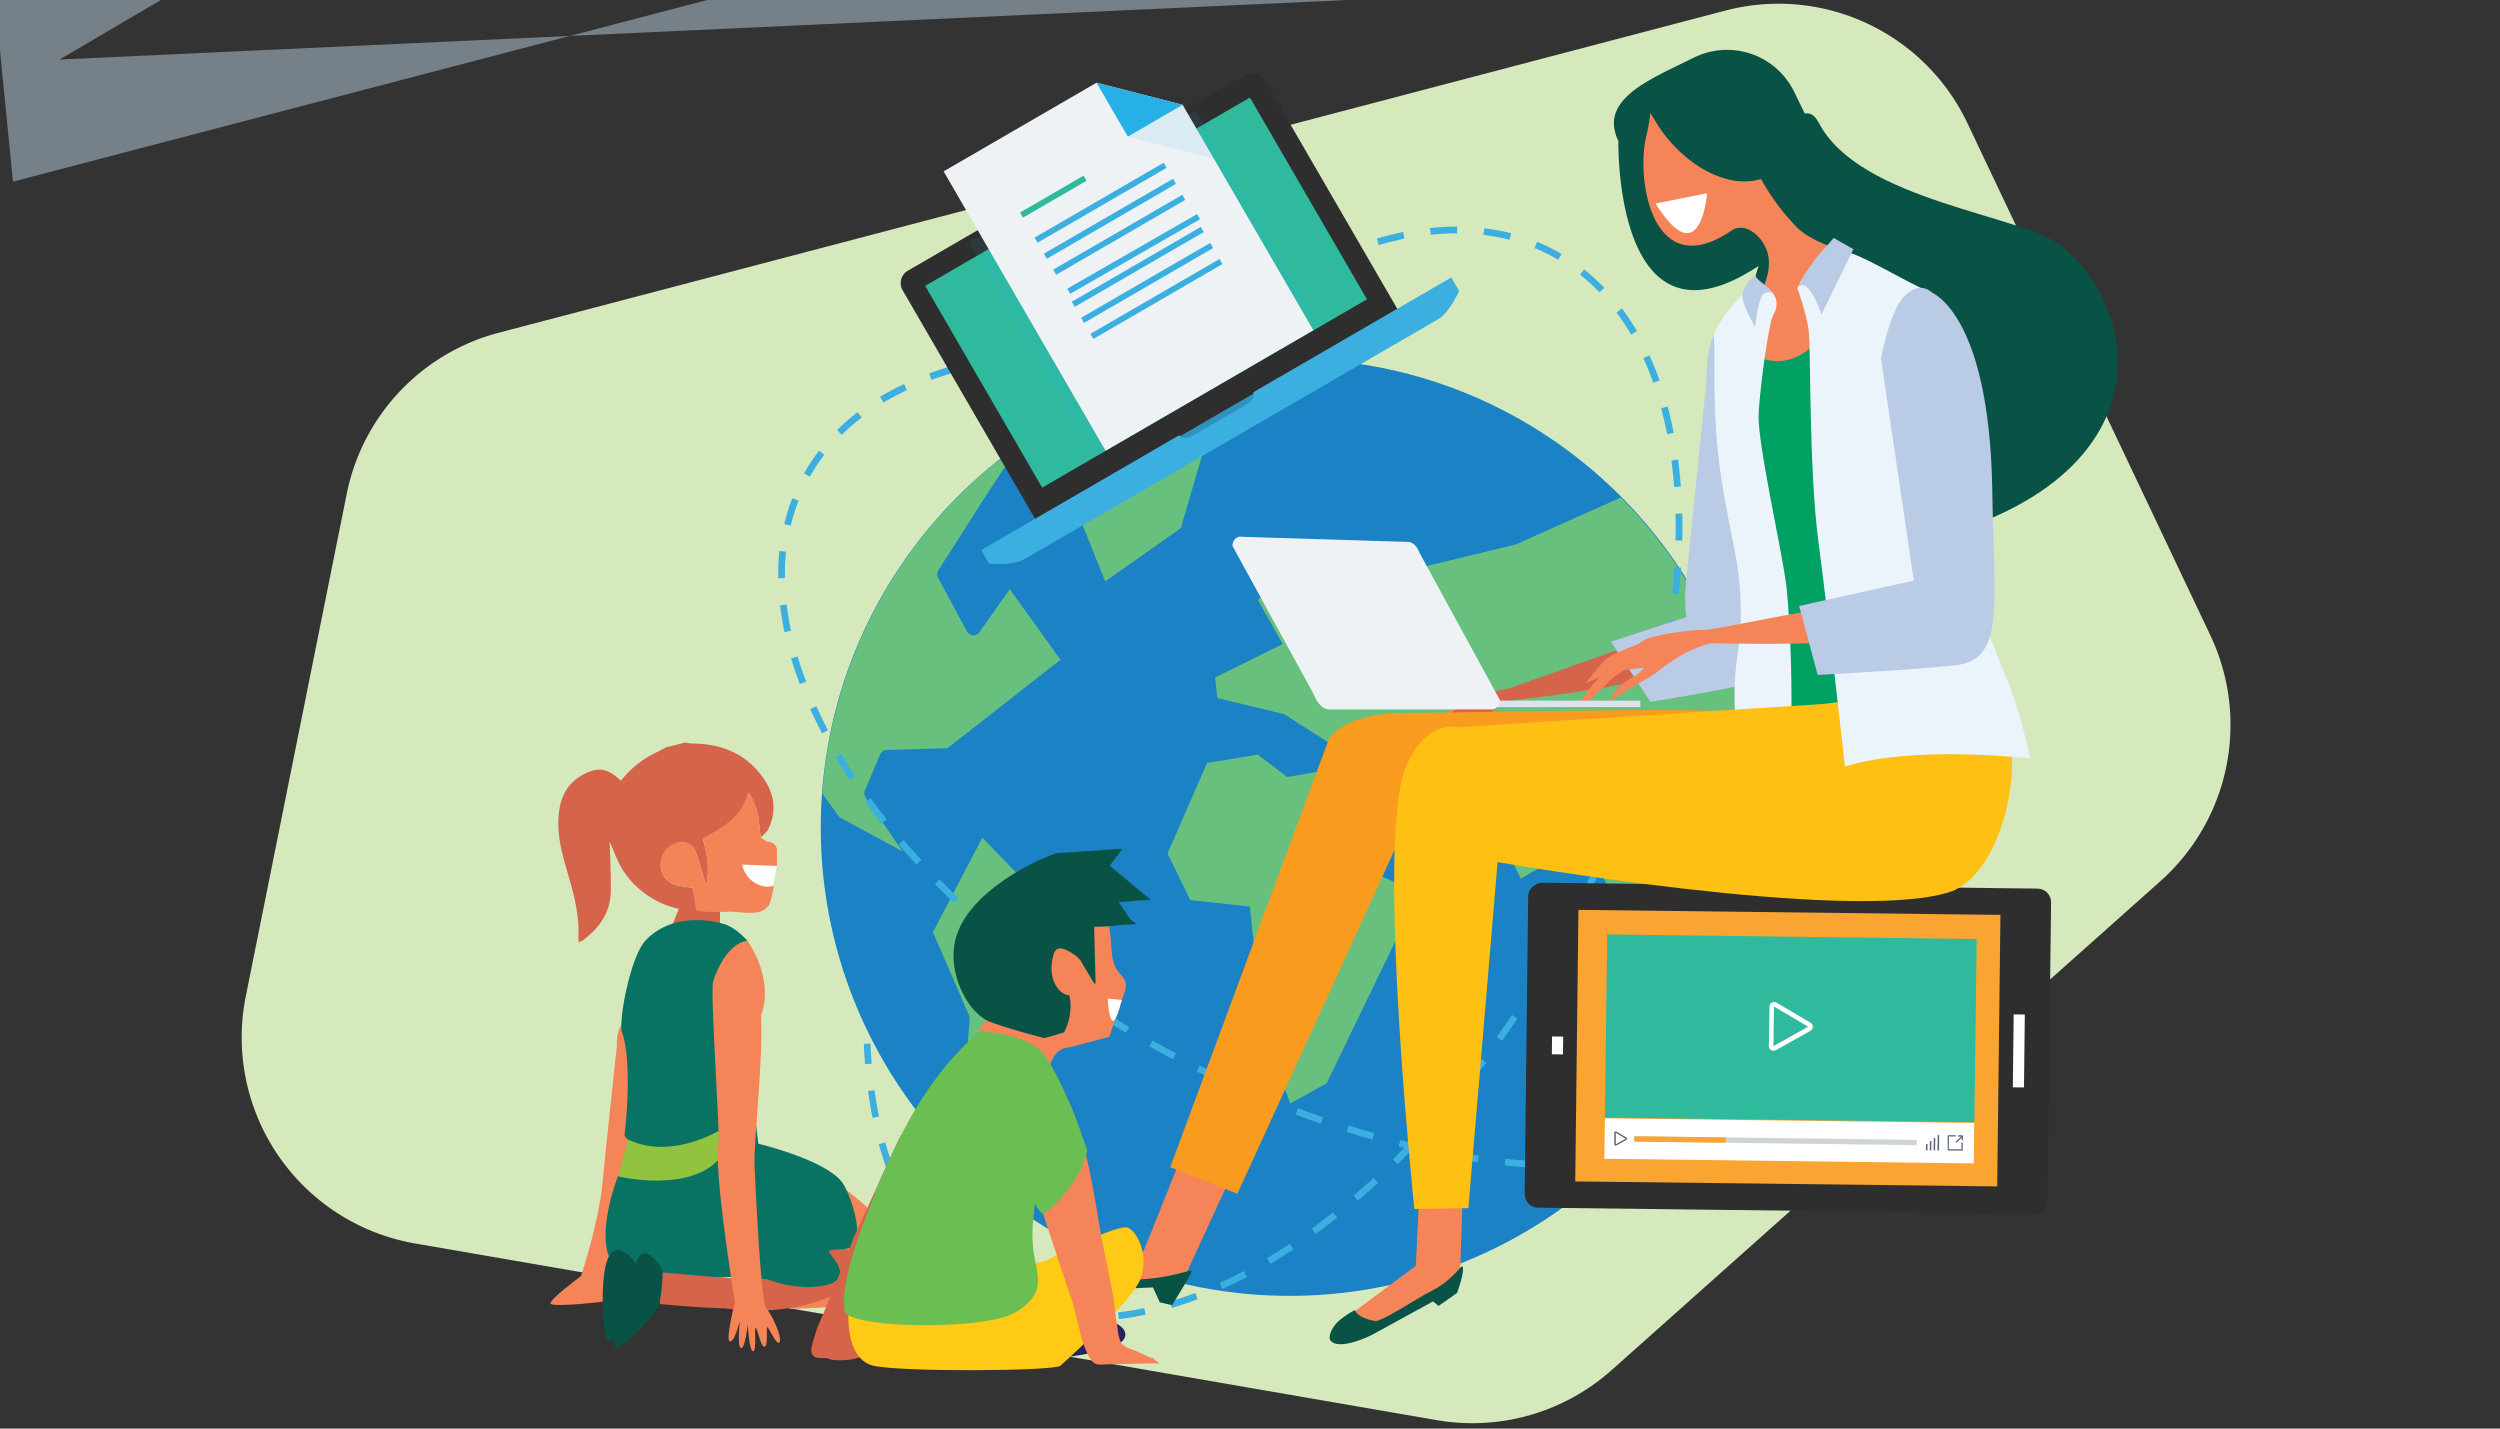 <svg xmlns="http://www.w3.org/2000/svg" viewBox="0 0 770 440"><rect x="0" y="0" width="770" height="440" fill="#333333" stroke="none"/><defs><style>.cls-1{isolation:isolate;}.cls-2{fill:#d6e9bd;}.cls-3{fill:#30ba9d;}.cls-16,.cls-4{fill:#fff;}.cls-4{fill-rule:evenodd;}.cls-5{fill:#1a82c5;}.cls-6{fill:#67c07e;}.cls-7{fill:#3cafe1;}.cls-8{fill:#3092be;}.cls-9{fill:#2e2e2e;}.cls-10{mix-blend-mode:multiply;}.cls-11,.cls-13{fill:#27b0e5;}.cls-11{opacity:0.1;}.cls-12{fill:#eff2f5;}.cls-14{fill:#faa432;}.cls-15{fill:none;stroke:#fff;stroke-width:3.43px;}.cls-17{fill:#ced5d8;}.cls-18{fill:#5a6374;}.cls-19{fill:#085346;}.cls-20{fill:#d6644b;}.cls-21{fill:#f58458;}.cls-22{fill:#bacbe5;}.cls-23{fill:#f99b1f;}.cls-24{fill:#01a063;}.cls-25{fill:#ebf4fb;}.cls-26{fill:#fdc013;}.cls-27{fill:#dce3ea;}.cls-28{fill:#758088;}.cls-29{fill:#097363;}.cls-30{fill:#92c33e;}.cls-31{fill:#f48458;}.cls-32{fill:#26225c;}.cls-33{fill:#ffca15;}.cls-34{fill:#6abe52;}</style></defs><g class="cls-1"><g id="Layer_3" data-name="Layer 3"><path class="cls-2" d="M531.46,3.25,153.59,102.49a64.44,64.44,0,0,0-46.8,49.62L75.7,306.87A64.42,64.42,0,0,0,127.89,383l314.62,54.4a64.43,64.43,0,0,0,53.84-15.38L665.44,271.37a64.44,64.44,0,0,0,15.35-75.69L606,38A64.42,64.42,0,0,0,531.46,3.25Z"/><path class="cls-3" d="M376.27,113.8c-77.88,11.8-131.65,84.79-119.83,162.66S341.2,408.09,419.09,396.29s131.63-84.78,119.83-162.65S454.13,102,376.27,113.8Z"/><path class="cls-4" d="M378.25,163.1s-24.32,3.72-25.8,12.79-1.61,32.63-8.77,30.84-14.05-4.41-18.06,1.14c-.68.94-19,58.44-27.22,75.76-2.39,5-3.17,10.07.07,15.14,4.5,7.06,47.86,47.34,55.47,46.9,9.6-.55,17-21.89,27.48-34.95,32.6-40.73,45.17-20.24,80.92-11.2,15.36,3.88,34.75-4.06,40.81-20.33,2.87-7.72,15.72-66.53-15.6-86.8-21.4-13.84-52-33-69.28-43.74-25.58-15.93-15.29,5.73-4.55,21.49,11.82,17.33,1.48,21.35-12.27,18.85s-22.55-4.8-22.95-12.2-.25-13.69-.25-13.69ZM492.54,303.82s9.59-2,15.52-7.89,8.76,18.16,3.87,20.71-19.39-12.82-19.39-12.82Z"/><path class="cls-5" d="M406.64,110.79c-79.41-5.26-148.29,55.1-153.53,134.49S308.18,393.55,387.6,398.81s148.27-55.1,153.53-134.49S486,116,406.64,110.79Z"/><path class="cls-6" d="M537.69,223.32l-13.52,21.54-23.59,41L489,258.64l-20.6,12L456.57,246l-12.23,13.63-5.62-1.78L420.9,249.5l2.32,19.28,13.65,6.45L408.6,333.67l-11.2,6.2L389,317l-4.06-37.78-18.34-2-7-14.35L371.76,235l15.6-2.59,9.15,6.91,23-4.05-24-15.31L374.93,215l-.67-6.34,20.8-10.28-7.67-13.66,21.55-17.13,21.19,9,36.77-8.9s15.27-6.89,32.32-14.45A144.46,144.46,0,0,1,537.69,223.32Z"/><path class="cls-6" d="M314.07,137,305,150.62,289,175.68a2.25,2.25,0,0,0-.09,2.23l8.94,16.63a2.49,2.49,0,0,0,1.84,1.15,2.28,2.28,0,0,0,1.93-.94L311,181.46l15.63,21.75-34.8,27.24-18.72.54a2.24,2.24,0,0,0-2,1.35l-4.72,11.13a2.24,2.24,0,0,0,.19,2.13L278,262.25l-19.47-10.54-5.26-7.3A144,144,0,0,1,314.07,137Z"/><path class="cls-6" d="M298.46,312.73,287.34,287.1,302.56,258,339.34,296,302,361.49l-5.74-15.79,2.38-31.92A2.33,2.33,0,0,0,298.46,312.73Z"/><path class="cls-6" d="M340.4,179.08l-14-35c24.26-10.42,40.2-12.07,46.31-12.27l-9,30.85Z"/><path class="cls-7" d="M332.78,406.76c-1.65-.06-3.3-.17-4.92-.35l.22-2.05a70.37,70.37,0,0,0,8.14.38l0,2.06C335.09,406.82,333.92,406.8,332.78,406.76Zm11.82-.49-.24-2.06c2.64-.31,5.35-.75,8.06-1.32l.43,2C350.08,405.5,347.3,406,344.6,406.27Zm-25-1.28a61.15,61.15,0,0,1-8-2.51l.75-1.92a59.72,59.72,0,0,0,7.76,2.42Zm41.36-2.14-.59-2c2.56-.77,5.17-1.65,7.76-2.63l.74,1.93C366.21,401.17,363.55,402.07,360.94,402.85Zm-57-4a59.51,59.51,0,0,1-7-4.63l1.25-1.64a58.34,58.34,0,0,0,6.78,4.47ZM376.54,397l-.85-1.89c2.44-1.1,4.92-2.32,7.37-3.61l1,1.83C381.54,394.61,379,395.84,376.54,397Zm-85.91-8.26a66,66,0,0,1-5.52-6.33l1.64-1.26a63.31,63.31,0,0,0,5.35,6.13Zm100.66.53-1.06-1.78c2.32-1.37,4.66-2.84,7-4.37l1.14,1.73C396,386.36,393.63,387.85,391.29,389.24Zm13.89-9.16L404,378.4c2.19-1.58,4.4-3.25,6.57-5l1.28,1.63C409.62,376.79,407.39,378.48,405.18,380.08Zm-124.79-4.63a80.83,80.83,0,0,1-3.94-7.39l1.87-.88a80.69,80.69,0,0,0,3.84,7.21Zm137.84-5.67-1.34-1.57c2.06-1.76,4.13-3.6,6.17-5.46l1.39,1.52C422.4,366.15,420.31,368,418.23,369.78Zm-145-9.44c-.93-2.55-1.79-5.23-2.55-7.95l2-.56c.75,2.68,1.59,5.3,2.5,7.8Zm157.24-1.79L429,357.07c1.94-1.9,3.88-3.87,5.78-5.87l1.5,1.43C434.39,354.64,432.43,356.63,430.48,358.55ZM268.75,344.27c-.54-2.66-1-5.42-1.4-8.21l2-.29c.38,2.75.84,5.47,1.38,8.09ZM442,346.54l-1.54-1.39c1.82-2,3.64-4.11,5.41-6.21l1.58,1.33C445.62,342.39,443.78,344.49,442,346.54ZM266.44,327.78c-.17-2.06-.3-4.18-.39-6.29l2.06-.09c.09,2.09.22,4.18.39,6.21Zm186.23,6.07-1.62-1.29c1.69-2.12,3.39-4.32,5.05-6.52l1.65,1.24C456.08,329.5,454.37,331.71,452.67,333.85Zm10-13.27-1.68-1.2c1.57-2.22,3.15-4.5,4.68-6.79l1.72,1.15C465.82,316,464.23,318.34,462.64,320.58Zm9.25-13.79-1.75-1.11c1.46-2.31,2.92-4.67,4.32-7l1.78,1.06C474.82,302.09,473.36,304.47,471.89,306.79Zm8.52-14.25-1.81-1c.91-1.6,1.81-3.24,2.7-4.87l1.26-2.36,1.83,1-1.27,2.37C482.23,289.28,481.31,290.93,480.41,292.54Zm7.78-14.66-1.85-.92c1.22-2.46,2.43-5,3.59-7.43l1.87.88C490.64,272.9,489.42,275.41,488.19,277.88Zm7-15-1.9-.82c1.1-2.53,2.18-5.08,3.2-7.6l1.91.77C497.41,257.73,496.32,260.3,495.22,262.84Zm6.23-15.38-1.94-.73c1-2.57,1.9-5.19,2.78-7.76l2,.67C503.36,242.23,502.42,244.86,501.45,247.46Zm5.38-15.71-2-.62c.82-2.62,1.6-5.28,2.33-7.9l2,.55C508.44,226.42,507.65,229.1,506.83,231.75Zm4.45-16-2-.49c.66-2.68,1.28-5.38,1.84-8l2,.43C512.57,210.33,512,213.05,511.28,215.75Zm3.46-16.25-2-.36c.49-2.71.92-5.45,1.31-8.13l2,.29C515.67,194,515.23,196.77,514.74,199.5Zm2.33-16.45-2.06-.22c.29-2.74.52-5.5.7-8.2l2.06.13C517.59,177.49,517.36,180.28,517.07,183.05Zm-1-16.64c.06-2.77.06-5.53,0-8.22l2.07-.06c.06,2.73.07,5.53,0,8.33ZM515.64,150c-.21-2.77-.49-5.52-.84-8.17l2.05-.28c.35,2.7.64,5.49.85,8.29Zm-2.16-16.28c-.54-2.72-1.16-5.41-1.85-8l2-.54c.7,2.62,1.33,5.36,1.88,8.13ZM355.72,118.88l-1.45-1.48c2-1.94,4-3.86,6.05-5.7l1.39,1.53C359.71,115.05,357.69,117,355.72,118.88Zm153.49-1c-.93-2.61-2-5.16-3.06-7.58l1.88-.86c1.13,2.47,2.18,5.08,3.13,7.75ZM367.9,107.8l-1.33-1.58c2.13-1.8,4.3-3.57,6.44-5.25l1.28,1.63C372.16,104.26,370,106,367.9,107.8Zm134.49-4.74a72.7,72.7,0,0,0-4.49-6.8L499.55,95a73.75,73.75,0,0,1,4.63,7Zm-121.52-5.4L379.67,96c2.27-1.63,4.58-3.21,6.86-4.7L387.66,93C385.4,94.48,383.12,96.05,380.87,97.66Zm13.78-9-1-1.79c2.43-1.42,4.88-2.77,7.29-4l.95,1.84C399.46,85.94,397,87.28,394.65,88.68Zm98,1.38a59.36,59.36,0,0,0-6-5.46L487.9,83a62.44,62.44,0,0,1,6.22,5.65Zm-83.39-8.91-.84-1.89c2.58-1.15,5.18-2.21,7.72-3.15l.72,1.94C414.33,79,411.78,80,409.24,81.15ZM479.92,80c-.55-.32-1.11-.64-1.67-.94a55.29,55.29,0,0,0-5.61-2.66l.78-1.92a59.5,59.5,0,0,1,5.82,2.76c.58.31,1.16.64,1.73,1Zm-55.3-4.53-.57-2c2.72-.78,5.45-1.45,8.12-2l.4,2C430,74.07,427.29,74.72,424.62,75.49Zm40.3-1.62a61.26,61.26,0,0,0-8-1.5l.25-2.05a65.45,65.45,0,0,1,8.26,1.54Zm-24.27-1.56-.21-2.06a79.28,79.28,0,0,1,8.36-.44v2.07A75.35,75.35,0,0,0,440.65,72.31Z"/><path class="cls-7" d="M480.06,360l.05-2.07c2.76.06,5.53.06,8.22,0l.05,2.07C485.66,360,482.86,360,480.06,360Zm-8.31-.36c-2.72-.17-5.51-.41-8.28-.7l.21-2.05c2.75.28,5.51.52,8.21.69Zm24.95-.07-.16-2.06c2.76-.21,5.51-.49,8.17-.84l.27,2.05C502.29,359,499.5,359.33,496.7,359.54Zm-41.48-1.64c-2.7-.39-5.47-.83-8.21-1.32l.37-2c2.71.48,5.45.92,8.13,1.3ZM438.86,355c-2.67-.57-5.4-1.2-8.09-1.86l.49-2c2.67.66,5.38,1.28,8,1.84Zm74.35,2.36-.4-2c2.73-.53,5.41-1.15,8-1.85l.54,2C518.71,356.18,516,356.81,513.21,357.35ZM422.73,351c-2.63-.74-5.31-1.53-8-2.35l.61-2c2.63.82,5.29,1.61,7.91,2.34Zm106.58,2-.69-1.95c2.62-.93,5.17-2,7.59-3.06l.86,1.88C534.59,351,532,352.05,529.31,353Zm-122.43-6.91c-2.6-.89-5.23-1.83-7.82-2.8l.73-1.94c2.57,1,5.18,1.9,7.76,2.78ZM544.5,346l-1-1.79a71.25,71.25,0,0,0,6.79-4.49l1.24,1.66A75.49,75.49,0,0,1,544.5,346Zm-153.17-5.74c-2.55-1-5.13-2.12-7.66-3.22l.83-1.9c2.51,1.1,5.07,2.18,7.6,3.2Zm-15.22-6.64c-2.49-1.16-5-2.38-7.47-3.61l.92-1.85c2.45,1.23,4.95,2.43,7.43,3.59ZM557.89,336l-1.43-1.49a60.67,60.67,0,0,0,5.46-6l1.62,1.29A61.13,61.13,0,0,1,557.89,336Zm-196.63-9.74L358.89,325c-1.64-.89-3.29-1.8-4.91-2.71l1-1.8c1.61.9,3.25,1.81,4.88,2.69l2.36,1.27Zm-14.46-8.15c-2.37-1.42-4.75-2.88-7.07-4.35l1.11-1.74c2.3,1.45,4.66,2.91,7,4.32Zm221.49,4.73-1.79-1.05c.32-.54.64-1.1.94-1.66a58.81,58.81,0,0,0,2.66-5.62l1.91.78a59.42,59.42,0,0,1-2.75,5.82C568.94,321.66,568.62,322.24,568.29,322.81ZM332.77,309.2c-2.29-1.54-4.59-3.12-6.83-4.71l1.2-1.69c2.22,1.58,4.5,3.15,6.79,4.68Zm-13.53-9.61c-2.22-1.66-4.43-3.37-6.57-5.08l1.29-1.62c2.13,1.7,4.32,3.4,6.52,5.05Zm255.41,7.69-2-.51a63.47,63.47,0,0,0,1.5-8l2.05.25A63.73,63.73,0,0,1,574.65,307.28Zm-268.4-18c-2.12-1.79-4.23-3.63-6.27-5.46l1.38-1.54c2,1.82,4.12,3.64,6.22,5.42Zm268.39,1.39a77.94,77.94,0,0,0-.43-8.14l2.06-.22a82.25,82.25,0,0,1,.44,8.37ZM293.88,278.15c-2-1.91-4-3.88-5.91-5.83l1.47-1.45c1.91,1.94,3.88,3.88,5.87,5.79ZM282.25,266.3c-1.88-2.05-3.74-4.15-5.51-6.23l1.57-1.34c1.76,2.06,3.6,4.14,5.46,6.17ZM573,274.42c-.53-2.61-1.18-5.29-2-7.95l2-.57c.78,2.72,1.45,5.45,2,8.11ZM271.46,253.65c-1.73-2.19-3.42-4.42-5-6.63l1.67-1.21c1.59,2.18,3.26,4.39,5,6.56Zm297,5c-.93-2.5-2-5.06-3.1-7.59l1.89-.84c1.15,2.57,2.21,5.17,3.15,7.72ZM261.7,240.18c-1.54-2.33-3-4.7-4.42-7.05l1.78-1c1.37,2.31,2.84,4.66,4.37,7Zm300.11,3.51c-1.23-2.39-2.57-4.81-4-7.2l1.78-1c1.42,2.42,2.78,4.87,4,7.29Zm-308.6-17.82c-1.31-2.49-2.54-5-3.66-7.48l1.88-.86c1.11,2.44,2.32,4.92,3.61,7.38Zm300.3,3.63c-1.47-2.25-3-4.54-4.65-6.78l1.68-1.21c1.63,2.27,3.21,4.58,4.7,6.86ZM246.35,210.69c-1-2.64-1.91-5.3-2.68-7.9l2-.6c.76,2.56,1.65,5.17,2.63,7.77Zm297.57,5.44c-1.66-2.13-3.41-4.27-5.2-6.38l1.58-1.34c1.8,2.13,3.57,4.3,5.25,6.45ZM241.61,194.69c-.59-2.77-1-5.55-1.36-8.25l2.06-.24c.3,2.64.75,5.35,1.32,8.07Zm291.68,8.87c-1.83-2-3.73-4-5.65-6l1.48-1.44c1.94,2,3.86,4,5.7,6ZM239.71,178.09c0-1.16,0-2.32,0-3.47.05-1.65.17-3.3.34-4.91l2.06.22c-.17,1.56-.28,3.16-.34,4.77,0,1.11,0,2.24,0,3.36Zm3.82-16.18-2-.48a62.35,62.35,0,0,1,2.51-8l1.93.75A59.75,59.75,0,0,0,243.53,161.91Zm5.91-15.1-1.8-1a61.12,61.12,0,0,1,4.62-7l1.65,1.26A57,57,0,0,0,249.44,146.81Zm9.83-12.87-1.46-1.46a67.42,67.42,0,0,1,6.32-5.53l1.26,1.64A67.35,67.35,0,0,0,259.27,133.94ZM272.13,124l-1.07-1.78c2.34-1.4,4.82-2.73,7.39-3.94l.88,1.88A80.49,80.49,0,0,0,272.13
,124Zm14.75-7-.71-2c2.55-.93,5.23-1.79,7.95-2.54l.56,2C292,115.27,289.38,116.11,286.88,117Zm15.77-4.41-.41-2c2.66-.54,5.42-1,8.21-1.4l.29,2C308,111.62,305.27,112.09,302.65,112.62Zm68.28.93-2.86-.52.36-2,2.88.51Zm-52-3.21-.16-2.06c2.71-.22,5.5-.38,8.31-.46l.06,2.06C324.34,110,321.58,110.12,318.9,110.34Zm41,1.42c-2.74-.37-5.49-.7-8.18-1l.21-2.06c2.71.28,5.49.61,8.25,1Zm-16.38-1.62c-2.76-.16-5.52-.27-8.22-.31l0-2.07c2.73,0,5.52.15,8.31.31Z"/><rect class="cls-8" x="359.55" y="127.25" width="31.6" height="4.08" transform="translate(-14.22 205.72) rotate(-30.11)"/><path class="cls-9" d="M319,160.13,278,89.38a4.41,4.41,0,0,1,1.6-6L383.55,23.09a4.4,4.4,0,0,1,6,1.61l41,70.74"/><rect class="cls-3" x="295.17" y="54.22" width="115.63" height="71.84" transform="translate(2.41 189.22) rotate(-30.11)"/><path class="cls-7" d="M449.4,89.59,447,85.45l-60.18,34.9-.79.46c.57,2.31-1.26,3.31-3.42,4.57l-13.78,8c-2.16,1.25-3.95,2.34-5.66.69l-.79.46-60.18,34.89,2.4,4.14s7.17.84,10.85-1.3l46.06-26.71,35.3-20.47,46.07-26.71C446.57,96.23,449.4,89.59,449.4,89.59Z"/><g class="cls-10"><polygon class="cls-11" points="406.79 100.39 386.12 64.75 368.34 34.08 349.88 44.78 298.39 74.64 306.06 87.87 316.18 105.31 336.84 140.95 406.79 100.39"/></g><polygon class="cls-12" points="404.51 101.71 377.69 55.47 364.25 32.29 337.73 25.47 290.63 52.78 300.58 69.94 313.7 92.58 340.52 138.82 404.51 101.71"/><polygon class="cls-13" points="347.37 42.08 364.25 32.29 337.73 25.47 347.37 42.08"/><polygon class="cls-11" points="364.25 32.29 347.37 42.08 373.88 48.9 364.25 32.29"/><rect class="cls-3" x="313.1" y="59.66" width="22.63" height="1.82" transform="translate(13.39 170.91) rotate(-30.11)"/><rect class="cls-7" x="316.01" y="61.54" width="45.96" height="1.82" transform="translate(14.41 178.47) rotate(-30.11)"/><rect class="cls-7" x="318.88" y="66.48" width="45.96" height="1.82" transform="translate(12.32 180.58) rotate(-30.11)"/><rect class="cls-7" x="321.74" y="71.42" width="45.96" height="1.82" transform="translate(10.22 182.68) rotate(-30.11)"/><rect class="cls-7" x="324.61" y="76.36" width="45.96" height="1.82" transform="matrix(0.87, -0.5, 0.5, 0.87, 8.13, 184.78)"/><rect class="cls-7" x="327.47" y="81.3" width="45.96" height="1.82" transform="translate(6.04 186.89) rotate(-30.11)"/><rect class="cls-7" x="330.34" y="86.24" width="45.96" height="1.82" transform="translate(3.95 188.99) rotate(-30.11)"/><rect class="cls-7" x="333.2" y="91.18" width="45.96" height="1.82" transform="translate(1.86 191.1) rotate(-30.11)"/><rect class="cls-9" x="500.61" y="242.31" width="100.1" height="161.06" rx="4.2" transform="translate(221.31 869.62) rotate(-89.32)"/><rect class="cls-14" x="508.84" y="257.85" width="83.64" height="129.98" transform="translate(221.3 869.62) rotate(-89.32)"/><line class="cls-15" x1="621.93" y1="312.46" x2="621.67" y2="334.91"/><line class="cls-15" x1="479.75" y1="319.25" x2="479.68" y2="324.74"/><rect class="cls-3" x="523.34" y="259.81" width="56.43" height="113.81" transform="translate(227.94 864.26) rotate(-89.28)"/><rect class="cls-16" x="544.88" y="294.51" width="12.46" height="113.77" transform="translate(192.81 898.04) rotate(-89.28)"/><rect class="cls-17" x="546.05" y="307.85" width="1.65" height="86.98" transform="translate(188.69 893.76) rotate(-89.28)"/><rect class="cls-14" x="516.63" y="336.91" width="1.65" height="28.12" transform="translate(160 863.97) rotate(-89.28)"/><path class="cls-18" d="M497.6,352.85a.42.42,0,0,1-.4-.47l0-3.44a.43.43,0,0,1,.42-.46.56.56,0,0,1,.26.08l3,1.76a.46.46,0,0,1,.25.39.45.45,0,0,1-.26.39l-3,1.68a.54.54,0,0,1-.27.07Zm.06-4a.12.12,0,0,0,0,.05l0,3.45s0,0,0,.05l.05,0,3-1.68.05,0-.05,0-3-1.76a.06.06,0,0,0,0,0Z"/><rect class="cls-18" x="594.64" y="351.73" width="4.72" height="0.47" transform="translate(237.57 944.49) rotate(-89.28)"/><rect class="cls-18" x="593.92" y="352.18" width="3.77" height="0.47" transform="translate(235.93 943.75) rotate(-89.28)"/><rect class="cls-18" x="593.2" y="352.64" width="2.83" height="0.47" transform="translate(234.3 943.01) rotate(-89.28)"/><rect class="cls-18" x="592.48" y="353.1" width="1.89" height="0.47" transform="translate(232.67 942.27) rotate(-89.28)"/><path class="cls-18" d="M604.38,354.41l-4.31-.06a.19.19,0,0,1-.19-.2l0-4.3a.2.2,0,0,1,.2-.2l2.14,0a.2.2,0,0,1,.19.2.19.19,0,0,1-.2.19l-1.94,0-.05,3.91,3.91.05,0-1.94a.19.19,0,0,1,.2-.19.19.19,0,0,1,.19.2l0,2.13a.21.21,0,0,1-.2.2Z"/><path class="cls-18" d="M604.42,351.27a.2.2,0,0,1-.2-.2v-1h-1a.19.19,0,0,1-.19-.2.2.2,0,0,1,.2-.2h0l1.17,0a.2.2,0,0,1,.19.2v1.16a.21.21,0,0,1-.2.2Z"/><path class="cls-18" d="M602.56,351.93a.2.2,0,0,1-.14-.06.19.19,0,0,1,0-.28l1.71-1.67a.2.2,0,0,1,.28,0,.19.19,0,0,1,0,.28l-1.71,1.67a.2.2,0,0,1-.14.06Z"/><path class="cls-16" d="M546.19,323.63a1.44,1.44,0,0,1-1.38-1.61L545,310.2a1.44,1.44,0,0,1,1.42-1.58,1.85,1.85,0,0,1,.9.28l10.16,6a1.46,1.46,0,0,1,0,2.67l-10.31,5.78a1.74,1.74,0,0,1-.91.25Zm.19-13.6s0,.09,0,.19L546.22,322a.39.39,0,0,0,0,.18.46.46,0,0,0,.18-.07l10.3-5.78a.49.49,0,0,0,.16-.12l-.16-.11-10.15-6a.58.58,0,0,0-.19-.08Z"/><path class="cls-19" d="M635.26,76c-11.8-9.93-62.28-13.82-75-38.07-7.07-13.51-20.24,22-16.12,35.84C520,149.16,532,174.15,553.29,172.58,666.3,164.29,664.86,100.86,635.26,76Z"/><path class="cls-20" d="M534.15,197s1.12,5-23.07,11.17-61.19,9.16-61.19,9.16L504.35,198S525.53,191.55,534.15,197Z"/><path class="cls-20" d="M469.36,214.31c-11.4,3.26-14.65,10.39-18.67,13.46a82,82,0,0,0-7.76,7c1.13-5.6,4.78-6.79,6.17-8.9s1.14-1.18-3-.32c-2.35.49-5.24,5.73-7.52,8.82-2,2.68-3.53,3.29-3.53,3.29a53.29,53.29,0,0,1,4.6-9.37,60.58,60.58,0,0,1,9.25-11.15c2.15-1.66,9.71-4.11,15.34-5C470.6,211.27,477.58,211.94,469.36,214.31Z"/><path class="cls-21" d="M449.55,217.19s-8.09,4.73-9.29,6.32c-.84,1.1-4,7.08-4,7.08a12,12,0,0,0,4.5-3.78C442.17,224.5,449.55,217.19,449.55,217.19Z"/><path class="cls-22" d="M520.64,189.66s22.47-5,24.74,8.52c1.3,7.68-3,11.73-9.81,13.11-12.67,2.6-27.25,4.87-27.25,4.87l-12.16-18.52Z"/><path class="cls-22" d="M519.37,178.5l6.26-61.42S525.18,101,531,101.35c8.35.47,9.94,14.34,10.67,19.33,1.47,10.13,3.61,14.14,3.45,39.68-.1,15.75,1,33.54,0,44.16-.67,7.33-7.81-.8-15.25-1.49C516,201.72,519.37,178.5,519.37,178.5Z"/><polygon class="cls-21" points="384.6 350.52 364.09 395.02 335.63 395.64 321.26 392.73 352.2 385.38 368.76 344.08 384.6 350.52"/><path class="cls-19" d="M361,402l-3.78-.88-2.11-4.6-22.95,1-18.48-3.44a3.39,3.39,0,0,1,1.24-1.86c3.27-1.76,17.62-2.61,17.62-2.61s-1.52,4,.12,4.83,19.33-.26,23.59-.86c7.31-1,11.09-2.88,10.77-1.91C366.5,393.14,361,402,361,402Z"/><path class="cls-23" d="M498.18,260.09l-67.06-1.79-50,109.38-20.69-8.18,48.75-131.61s3.86-8.31,24.11-8.31c19.72,0,99.28-2.18,108.32.34C563.08,225.88,494.51,241.92,498.18,260.09Z"/><path class="cls-19" d="M545.41,79.25l.4-12.37a23,23,0,0,0,10.6-30.79l-3.78-7.77a23,23,0,0,0-30.8-10.62l-5.17,2.51c-11.44,5.59-23.77,11.75-18.2,23.2C498.46,43.41,497,115.29,545.41,79.25Z"/><path class="cls-21" d="M508.18,34.73c1.14,1.57,2.08,3.38,3.21,5C520,52,533,58.17,542.4,55.11a69.52,69.52,0,0,0,10.76,14.61c4.19,4.44,13,7,13,7,6,8.55,2.61,33.18-18.91,35.72-13,1.52-10.3-12.12-5.78-20.62,2.22-4.18,4.18-8.93,3-13.72s-6.71-10.16-11.3-7c-24,16.36-29.45-15.4-26.1-29.23C507.33,40.79,508.52,35.21,508.18,34.73Z"/><path class="cls-24" d="M575.61,238.42s-9.85,2-12.57,3.06c-3.64,1.37-14.32-.36-14.32-.36s-1.36-52.7-4-71.08-7.34-23.38-7.3-29.13c0-9.2.82-11.34,2.43-18.48s-3.12-16.61-1.5-14.8c2.59,2.92,12.33,7.46,21.43-2.6C561.39,103.3,575.61,238.42,575.61,238.42Z"/><path class="cls-25" d="M540.72,86.27s-13.37,13.47-12.83,17.9-.82,23,2.24,42.83,5.55,24.72,6,39.17-2.85,17.68-1.63,35.43c1,13.9,3.14,26.17,3.14,26.17a11.55,11.55,0,0,0,11.07-3.41c4.76-5.14,3-53.49,1.28-65.4s-8.74-43.11-8.33-51.4,3.1-28.1,4.57-30.7C549.94,90.36,541.77,86.94,540.72,86.27Z"/><path class="cls-22" d="M540.68,85a6.85,6.85,0,0,0,1.65,1.8,30.9,30.9,0,0,1,3.92,3.57s-2.68-1.29-3.69,1c-1.26,2.85-2,9.25-2,9.25s-4.94-8.17-3.77-10.76C538.89,85.19,540.68,85,540.68,85Z"/><polygon class="cls-21" points="450.75 360.23 449.75 391.38 443.4 398.86 426.49 408.6 413.95 406.33 436.06 389.86 437.68 357.17 450.75 360.23"/><path class="cls-19" d="M448.79,398.22l-5.69,4-1.74-1.38-18.84,10.33s-9.94,5-12.69,1.76c-.9-1,.22-4.45,3.41-6.82a27.15,27.15,0,0,1,4.06-2.59s.65,2.43,6.29,3.36c1.8.31,13-7.09,16.83-9,6.9-3.44,9.65-8.28,10-7.83C451.31,391.29,448.79,398.22,448.79,398.22Z"/><path class="cls-26" d="M583.5,196l-8.09,19.12-13.9,1.71-112.23,7.14s-10.06-3.1-16.44,12.76c-9.11,22.59,2.79,135.64,2.79,135.64l16.63-.26,9-106.59s107.87,18.87,138.93,9.33c11.93-3.65,21-24.71,19.33-46-1.33-16.68-12.45-32-12.45-32Z"/><path class="cls-25" d="M568.24,236.11s-5.21-47-8.17-69.31-2.3-59.64-3-65-3.49-13.07-3.49-13.07S559,76.58,566.11,77c6.23.35,19.64,9.44,29.15,13.3,6.58,2.68,9.37,75.17,10,79.14,2.13,14.23,9.12,30.56,13.66,41.83,3.61,9,6.4,22.35,6.4,22.35S589.35,229.37,568.24,236.11Z"/><path class="cls-22" d="M564.78,73.29l-5.29,6s-7.38,10.2-5,8.76c3-1.81,6.54,8.82,6.54,8.82l9.81-20.12Z"/><path class="cls-21" d="M607.81,187.61s8.2,5.84-22.82,9-77.29.89-77.29.89l70.94-13.43S598.21,180.12,607.81,187.61Z"/><path class="cls-21" d="M532.31,197.09c-14.7,1.93-20.1,9.46-25.64,12.3a105.75,105.75,0,0,0-10.93,6.72c2.48-6.13,7.22-6.94,9.35-9.09s1.62-1.15-3.66-.83c-3,.19-7.58,5.64-11,8.78-2.94,2.71-5,3.17-5,3.17a60.13,60.13,0,0,1,7.47-9.83,76.92,76.92,0,0,1,13.54-11.18c3-1.52,12.78-3.12,19.91-3.19C534.42,193.86,542.9,195.71,532.31,197.09Z"/><path class="cls-21" d="M507.3,197.31s-10.89,4.06-12.69,5.68c-1.23,1.11-6.23,7.35-6.23,7.35s4.11-1.17,6.27-3.57S507.3,197.31,507.3,197.31Z"/><path class="cls-22" d="M589.45,178.82l-10.09-68.33s2.5-14.08,6.87-18.89c5.18-5.72,9-1.32,9-1.32s17.58,6.77,18.39,60.86c.57,37,4,52.26-12,53.86-14.88,1.51-41.77,2.87-41.77,2.87l-5.72-21.23Z"/><rect class="cls-27" x="407.32" y="215.79" width="97.92" height="2.01"/><path class="cls-12" d="M462,215.67a2.66,2.66,0,0,1-2.48,2.82H409.32c-1.35,0-3.22-1-4.88-5l-24.83-45.33c0-2,1.54-3.15,2.89-2.83L434,166.92c1.37.32,2.48,1.38,3.26,3.43Z"/><path class="cls-28" d="M4
55.94,217.81h49.54a18.34,18.34,0,0,1-8,1.55H414.94a18.33,18.33,0,0,1-8-1.55Z"/><polygon class="cls-16" points="239.27 266.76 237.09 278.21 220.18 262.48 235.52 265.32 239.27 266.76"/><polygon class="cls-20" points="204.87 290.49 221.89 295.4 221.63 270.54 211.15 274.68 204.87 290.49"/><path class="cls-21" d="M190,322.06c0,.45-3.29,30.17-4.46,42.5S179,392.86,178.94,393s-10.3,7.56-9.3,8.59,17.13-.59,17.55-1,6.53-11.17,6.53-11.17,8.13-63.55,6-70.88S189.67,311.92,190,322.06Z"/><path class="cls-21" d="M243.13,403.09s38.71.26,37.45-11.88S257.21,364,257.21,364l-26.1,25.59Z"/><path class="cls-20" d="M256.32,382.94s-16.59-9.88,10.77,5.36c-8,20.1-49.69,15.36-44.16,13.66-8.87-3.7,13.81-16.45,13.81-16.45Z"/><path class="cls-29" d="M225,393.3c-.22,0-34.69,2.42-37.65-6.87s3-24.15,3-24.15l4.27-3.93-1.23-7.45a1.7,1.7,0,0,1-1-1.81c.23-1.27,2.48-21.78-.82-31.23-1.12-3.22,2.51-23.16,7.3-28.23,9.25-9.78,23.81-5.12,23.81-5.12s3.46.65,7.46,5.22c-2,20.27,3.43,62.54,3.43,62.54s22.49,5.31,26.48,12.93,5.23,17.67,2.81,18.8-7.6.61-7.55,1.5,8.18,8.09-.73,10.26S236.33,394,236.33,394Z"/><path class="cls-20" d="M203.26,401.63s25.56,2.59,28.55.64-1.92-8.13-1.92-8.13l-27.17-2.31Z"/><path class="cls-30" d="M221.9,348s-15.05,9.46-28.51,2.95c-1.19,5.32-3,11.38-3,11.38s23,5.6,32-6.46C223.32,350.25,221.9,348,221.9,348Z"/><path class="cls-21" d="M219.67,302.21c.08-.22,3.39-11.42,10.48-12.48,0,0,8.5,11.29,4.24,23.13.75,13.58-2.34,39.31-2,46.21s1.94,42.12,3.59,43.82,5,8.94,4.14,10.48-3.44-5-3.81-4.55.32,5.93-.86,6-2.17-6-2.7-5.8.39,7.11-.8,7.18-1.64-8.24-1.64-8.24-.8,7.18-2,7.25c-1.34.07-.46-8.31-.46-8.31s-1.75,7.19-3.23,6.13c-1-1.18,1.72-12,1.72-12s-7-42.93-4.91-49.79C220.83,333.72,218.78,304.66,219.67,302.21Z"/><path class="cls-19" d="M198.08,393c0-.22-5.76-11.48-9.9-6.91s-2.2,26.48-1.21,26.8,3.81-1.11,3.81-1.11Z"/><path class="cls-19" d="M197.69,392.19s-7.48,18.27-9.4,20.35c.18-6.25,8.06-21,5.08-26.14A16.25,16.25,0,0,1,197.69,392.19Z"/><path class="cls-19" d="M204.08,391.09s-3.74-6.28-6.42-4.94-9.55,27.32-8.14,28.7,11.35-8.59,13-12.11S204.08,391.09,204.08,391.09Z"/><path class="cls-20" d="M213.15,280.47A27.35,27.35,0,0,1,192.52,269c-2.14-2.92-3.26-6.58-4.75-9.69.07,1.92.18,4.26.24,6.6.06,3,.18,5.92.1,8.88-.17,6.45-3.59,11.09-8.56,14.8a9.63,9.63,0,0,1-1.29.64,16.17,16.17,0,0,1-.11-1.65c.33-6.53-1.3-12.74-3.09-18.92-1.69-5.82-3.42-11.61-3.06-17.78s2.58-10.88,8.26-13.64c4.28-2.08,7-1.51,11,2.23a30,30,0,0,1,10.58-8.57c1.16-.54,2.28-1.18,3.41-1.77l5.88-1.45A12.1,12.1,0,0,0,213,229c9,0,16.67,3,22,10.49,3.58,5,4.37,10.5,1.47,16.16a10.75,10.75,0,0,1-2.2,2.28c-.15-1.43-.3-2.86-.46-4.3a20.32,20.32,0,0,0-3.28-9.53c-1.93,7.82-8.08,11-14.08,14.28,1.36,4.58,2.16,9.1,1.14,13.76a1.4,1.4,0,0,1-.52-.8c-.89-2.93-1.63-5.92-2.73-8.77a4.45,4.45,0,0,0-4.09-3.15,6.87,6.87,0,0,0-6.62,5.64,6.36,6.36,0,0,0,4.31,7.44c1.61.46,3.31.61,5.35,1,.33,2,.71,4.3,1.08,6.57Z"/><path class="cls-31" d="M214.36,280l-1.08-6.57c-2-.36-3.74-.51-5.35-1a6.36,6.36,0,0,1-4.31-7.44,6.87,6.87,0,0,1,6.62-5.64,4.45,4.45,0,0,1,4.09,3.15c1.1,2.85,1.84,5.84,2.73,8.77a1.4,1.4,0,0,0,.52.8c1-4.66.22-9.18-1.14-13.76,6-3.33,12.15-6.46,14.08-14.28a20.32,20.32,0,0,1,3.28,9.53c.16,1.44.31,2.87.46,4.3.78.49,1.53,1.31,2.36,1.4a2.69,2.69,0,0,1,2.68,3c0,1.36,0,2.73,0,4.45l-10.68-.41c.73,4.42,5.49,7.81,9.7,6.5a29.91,29.91,0,0,1-1.2,5.36c-1.87,4.4-8.35,2.68-12.28,2.63C223.83,280.83,214.57,281.21,214.36,280Z"/><path class="cls-20" d="M277.2,350.17c-4.84,10.21-9.36,20.56-14.17,30.78-4.43,11.47-8.94,22.8-11.33,28-.47,1.47-.9,2.94-1.36,4.41-2.05,6.58,3.43,4.47,4.65,5.05,2.66,1.29,10.2.19,10.48-.92s18.16-64.63,18.16-64.63l-6.22-3.18Z"/><path class="cls-32" d="M328.17,418s16.46-1.75,18.21-5.93-7.17-6.12-7.17-6.12S328.68,413.49,328.17,418Z"/><path class="cls-33" d="M261.33,403.65s-1.24,15,7.73,17,55.58,1.66,57.51,0,21.95-19.72,24.65-26.61-.61-14.38-3.74-15.88S322,388.3,322,388.3Z"/><path class="cls-21" d="M346.35,301.76a10,10,0,0,0-1.54-2c-2.45-2.86-2.38-6.26-2.64-9.79a51.43,51.43,0,0,0-3.24-14.58.27.27,0,0,0-.14-.14c-1.8-.81-18.32,10.19-19.67,11.76a17.59,17.59,0,0,0-3.57,15.66,14.36,14.36,0,0,0-2.77,1.16c-3.37,1.86-12.65,14.72-12.11,15.34,0,0,22.19,12.31,22.61,9.69s2.17-5.55,4.91-6.09c.7-.13,1.38-.2,2.08-.38l4.51-1.21,6.58-1.75.44-.44,2.35-7c.45-1.34.86-2.7,1.35-4C346.21,306,347.38,303.87,346.35,301.76Z"/><path class="cls-21" d="M354.45,419.92l1.41,0,1.22,0-2.18-1.75h-.44l-4.18-1.88c-1.55-.7-4.26-1.32-5.08-2.9a13.91,13.91,0,0,1-.95-4c-.33-2-.61-4-.87-6-.24-1.77-.39-3.58-.74-5.34-1.42-7.36-3.07-14.67-4.27-22.07-7.2-44.74-12.46-37.14-14.44-47.38L318,364l12.22,36.82c1.59,4.81,2.93,14.51,6.09,18.35,1.2,1.47,2.65,1.11,4.35,1.07l5.15-.12Z"/><path class="cls-19" d="M321.65,319.72c.18,0,5.43-1.54,5.91-1.7s3.16-5.94,1.79-11.5c-2.51.16-7.28-4.45-4.78-12.72,1.06-3.47,4.95-.7,6.82.59a8.36,8.36,0,0,1,2.23,2.86l3.45,5.74.37-.11L337,286c0-.22,0-.38.11-.56a51.19,51.19,0,0,0,7.1-.45l5.88-.4a12.3,12.3,0,0,1-2.18-1.75l-3.49-5.23c.33.47,5.05-.2,5.6-.23l4.44-.21L341.8,266.65l3.93-5.23-19.64,1.31c.54-.94-29.58,10.28-32.18,28.52-1.44,10,4.63,21.1,11.2,23.54S321.65,319.72,321.65,319.72Z"/><path class="cls-34" d="M319.57,396.06c.47-3.32-.77-7.2-1.21-10.45-.73-5.46-.27-9.43.44-14.87,0,0,1.47,3.21,2.66,3s11.77-9.65,13.38-19.49c0,0-8.41-25.66-15.17-31.31-3.82-3.19-11.24-5-17.95-5.21-1.23,1.64-2.45,3.28-3.66,4.94q-9.48,13.05-18,26.82-5.28,8.57-10.17,17.37c-5.12,12.1-11.39,29.24-9.7,37.17,2.62,4.83,35.58,5.38,48.54,1.8,3.82-1.06,7.81-3.57,9.87-7.05A7.47,7.47,0,0,0,319.57,396.06Z"/><path class="cls-21" d="M330.31,301.66c-.27-.63-2.2-1.49-1.58-3.05a2.18,2.18,0,0,1,1.95-1.54s-3.29-5.59-5-3.52-1.89,8.82,1.47,10.23S330.82,302.86,330.31,301.66Z"/><path class="cls-34" d="M269.34,367.36c-.83,1.74,13.81,3.95,13.81,3.95s26.53-60.2,18.57-53.55C282.49,333.82,273.76,358,269.34,367.36Z"/><path class="cls-16" d="M345.5,308l-4.33-.43S341.87,322.58,345.5,308Z"/><path class="cls-16" d="M509.91,62.69l15.87-3.18S523.88,84.91,509.91,62.69Z"/></g></g></svg>